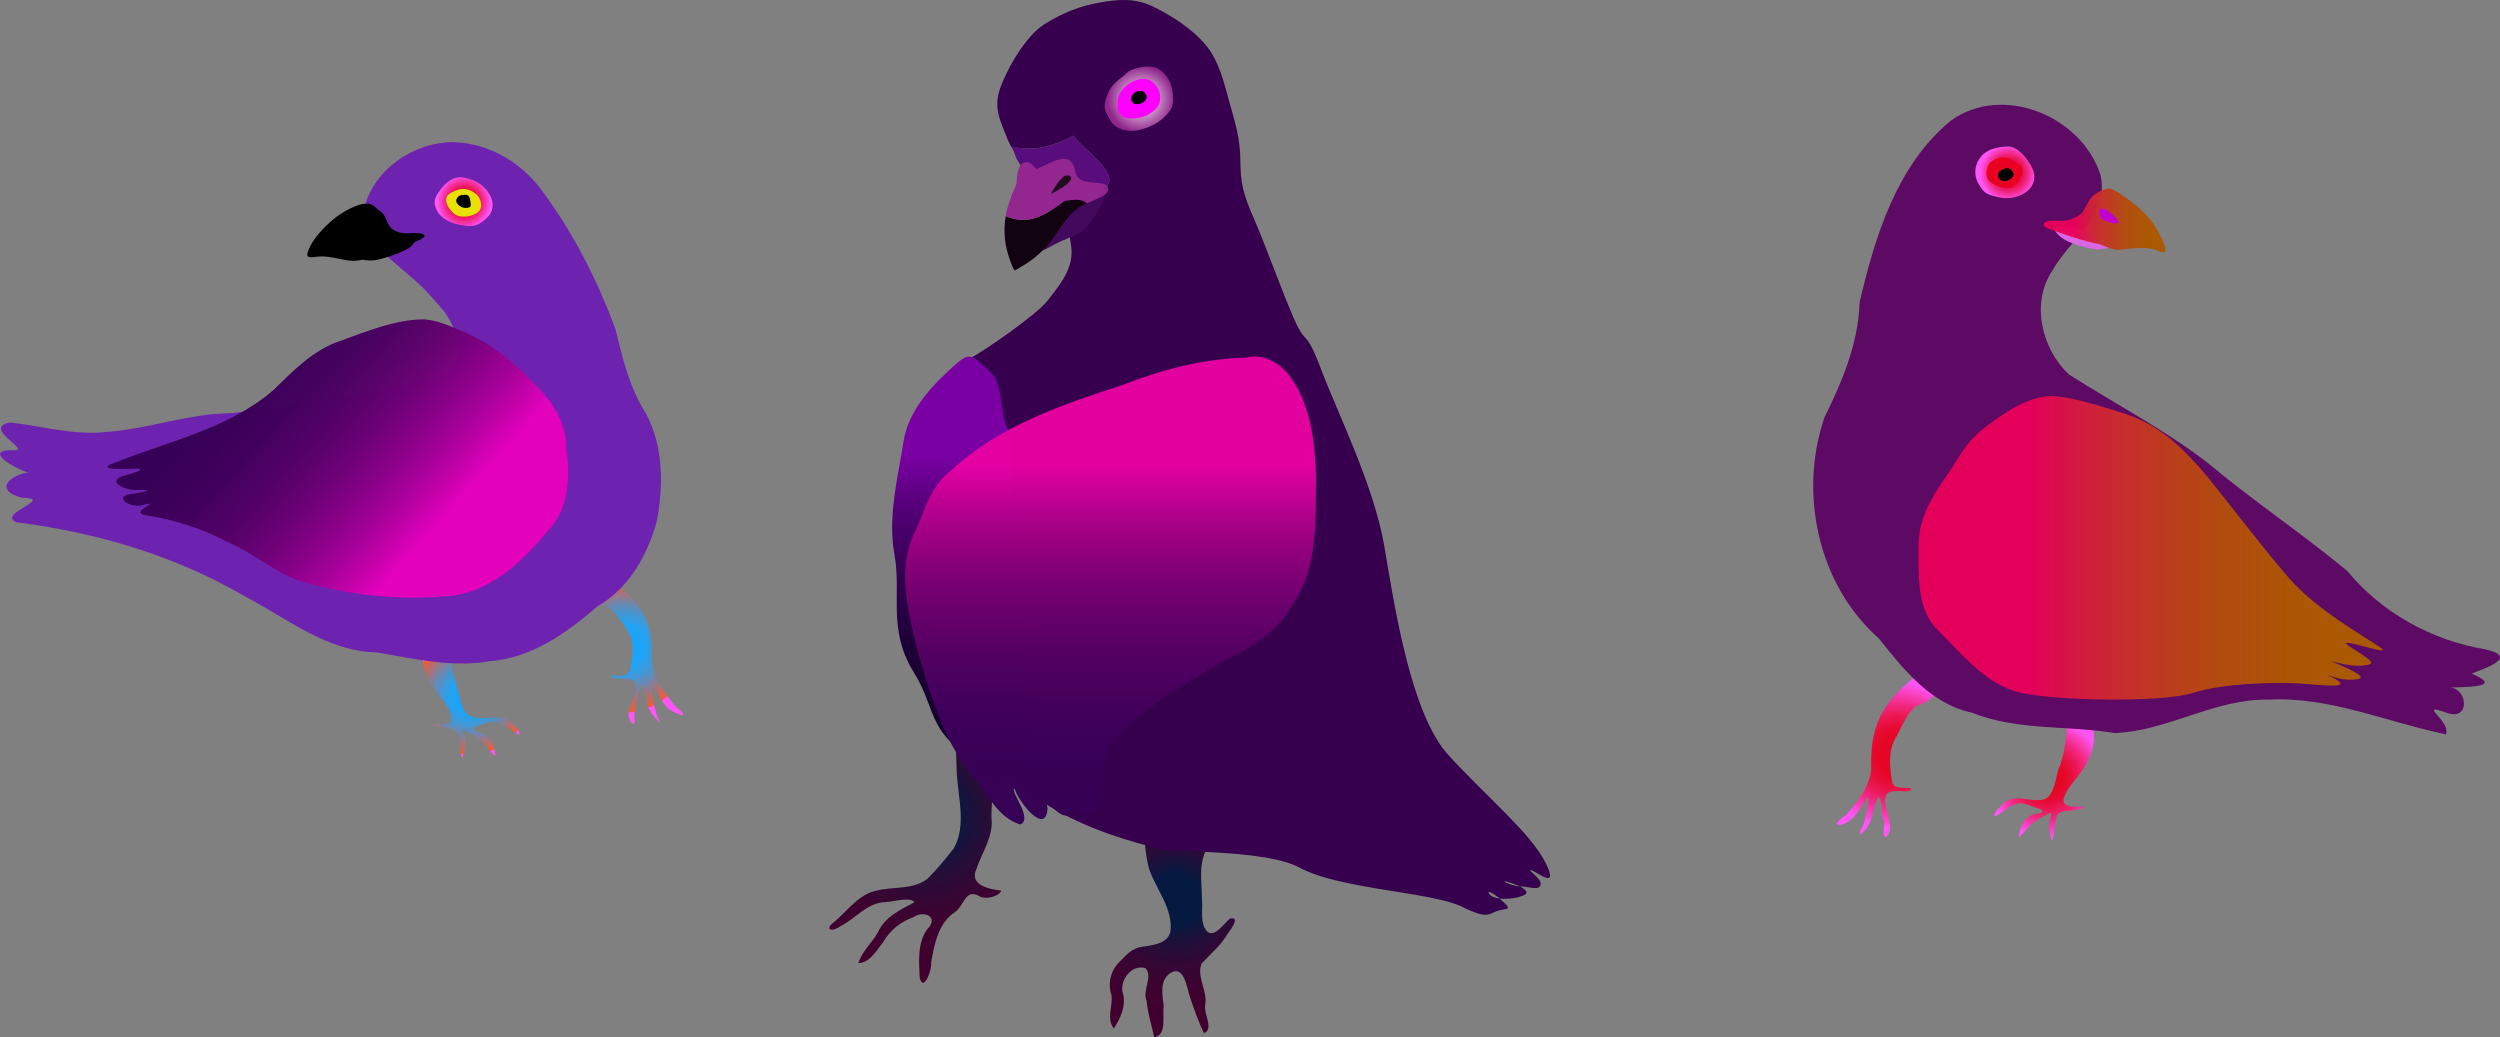 <?xml version="1.0" encoding="UTF-8" standalone="no"?>
<svg
   xmlns:dc="http://purl.org/dc/elements/1.1/"
   xmlns:cc="http://creativecommons.org/ns#"
   xmlns:rdf="http://www.w3.org/1999/02/22-rdf-syntax-ns#"
   xmlns:svg="http://www.w3.org/2000/svg"
   xmlns="http://www.w3.org/2000/svg"
   xmlns:sodipodi="http://sodipodi.sourceforge.net/DTD/sodipodi-0.dtd"
   xmlns:inkscape="http://www.inkscape.org/namespaces/inkscape"
   width="322.404mm"
   height="133.77mm"
   viewBox="0 0 322.404 133.77"
   version="1.1"
   id="svg4321"
   inkscape:version="1.0.2 (e86c870879, 2021-01-15, custom)"
   sodipodi:docname="pigeons.svg">
  <rect x="0" y="0" width="322.404" height="133.77" fill="#808080" stroke="none"/>
  <defs
     id="defs4315">
    <radialGradient
       id="SVGID_9_"
       cx="962.594"
       cy="504.397"
       r="35.52"
       gradientUnits="userSpaceOnUse"
       gradientTransform="matrix(0.265,0,0,0.265,98.103,38.187)">
      <stop
         offset="0.234"
         style="stop-color:#E90020;stop-opacity:0.96"
         id="stop288" />
      <stop
         offset="0.312"
         style="stop-color:#EA0226;stop-opacity:0.964"
         id="stop290" />
      <stop
         offset="0.42"
         style="stop-color:#EB0A38;stop-opacity:0.97"
         id="stop292" />
      <stop
         offset="0.545"
         style="stop-color:#EE1555;stop-opacity:0.976"
         id="stop294" />
      <stop
         offset="0.683"
         style="stop-color:#F3257E;stop-opacity:0.984"
         id="stop296" />
      <stop
         offset="0.832"
         style="stop-color:#F83AB2;stop-opacity:0.991"
         id="stop298" />
      <stop
         offset="0.987"
         style="stop-color:#FE53F0;stop-opacity:0.999"
         id="stop300" />
      <stop
         offset="1"
         style="stop-color:#FF55F6"
         id="stop302" />
    </radialGradient>
    <radialGradient
       id="SVGID_10_"
       cx="1036.044"
       cy="515.898"
       r="28.282"
       gradientUnits="userSpaceOnUse"
       gradientTransform="matrix(0.265,0,0,0.265,98.103,38.187)">
      <stop
         offset="0.234"
         style="stop-color:#E90020;stop-opacity:0.96"
         id="stop307" />
      <stop
         offset="0.312"
         style="stop-color:#EA0226;stop-opacity:0.964"
         id="stop309" />
      <stop
         offset="0.42"
         style="stop-color:#EB0A38;stop-opacity:0.97"
         id="stop311" />
      <stop
         offset="0.545"
         style="stop-color:#EE1555;stop-opacity:0.976"
         id="stop313" />
      <stop
         offset="0.683"
         style="stop-color:#F3257E;stop-opacity:0.984"
         id="stop315" />
      <stop
         offset="0.832"
         style="stop-color:#F83AB2;stop-opacity:0.991"
         id="stop317" />
      <stop
         offset="0.987"
         style="stop-color:#FE53F0;stop-opacity:0.999"
         id="stop319" />
      <stop
         offset="1"
         style="stop-color:#FF55F6"
         id="stop321" />
    </radialGradient>
    <linearGradient
       id="SVGID_11_"
       gradientUnits="userSpaceOnUse"
       x1="975.034"
       y1="404.179"
       x2="1201.366"
       y2="404.179"
       gradientTransform="matrix(0.265,0,0,0.265,98.103,38.187)">
      <stop
         offset="0.234"
         style="stop-color:#E9005A;stop-opacity:0.96"
         id="stop328" />
      <stop
         offset="0.254"
         style="stop-color:#E50654;stop-opacity:0.961"
         id="stop330" />
      <stop
         offset="0.381"
         style="stop-color:#D02436;stop-opacity:0.968"
         id="stop332" />
      <stop
         offset="0.514"
         style="stop-color:#BF3C1E;stop-opacity:0.975"
         id="stop334" />
      <stop
         offset="0.654"
         style="stop-color:#B34D0D;stop-opacity:0.982"
         id="stop336" />
      <stop
         offset="0.808"
         style="stop-color:#AC5703;stop-opacity:0.99"
         id="stop338" />
      <stop
         offset="1"
         style="stop-color:#AA5A00"
         id="stop340" />
    </linearGradient>
    <radialGradient
       id="SVGID_12_"
       cx="1017.148"
       cy="221.147"
       r="13.516"
       gradientUnits="userSpaceOnUse"
       gradientTransform="matrix(0.265,0,0,0.265,98.103,38.187)">
      <stop
         offset="0.234"
         style="stop-color:#E90020;stop-opacity:0.96"
         id="stop345" />
      <stop
         offset="0.312"
         style="stop-color:#EA0226;stop-opacity:0.964"
         id="stop347" />
      <stop
         offset="0.42"
         style="stop-color:#EB0A38;stop-opacity:0.97"
         id="stop349" />
      <stop
         offset="0.545"
         style="stop-color:#EE1555;stop-opacity:0.976"
         id="stop351" />
      <stop
         offset="0.683"
         style="stop-color:#F3257E;stop-opacity:0.984"
         id="stop353" />
      <stop
         offset="0.832"
         style="stop-color:#F83AB2;stop-opacity:0.991"
         id="stop355" />
      <stop
         offset="0.987"
         style="stop-color:#FE53F0;stop-opacity:0.999"
         id="stop357" />
      <stop
         offset="1"
         style="stop-color:#FF55F6"
         id="stop359" />
    </radialGradient>
    <linearGradient
       id="SVGID_13_"
       gradientUnits="userSpaceOnUse"
       x1="1035.829"
       y1="244.623"
       x2="1095.47"
       y2="244.623"
       gradientTransform="matrix(0.265,0,0,0.265,98.103,38.187)">
      <stop
         offset="0.234"
         style="stop-color:#E9005A;stop-opacity:0.96"
         id="stop370" />
      <stop
         offset="0.254"
         style="stop-color:#E50654;stop-opacity:0.961"
         id="stop372" />
      <stop
         offset="0.381"
         style="stop-color:#D02436;stop-opacity:0.968"
         id="stop374" />
      <stop
         offset="0.514"
         style="stop-color:#BF3C1E;stop-opacity:0.975"
         id="stop376" />
      <stop
         offset="0.654"
         style="stop-color:#B34D0D;stop-opacity:0.982"
         id="stop378" />
      <stop
         offset="0.808"
         style="stop-color:#AC5703;stop-opacity:0.99"
         id="stop380" />
      <stop
         offset="1"
         style="stop-color:#AA5A00"
         id="stop382" />
    </linearGradient>
    <radialGradient
       id="SVGID_14_"
       cx="280.184"
       cy="436.584"
       r="32.522"
       gradientTransform="matrix(-0.985,0.175,0.175,0.985,542.98,-27.581)"
       gradientUnits="userSpaceOnUse">
      <stop
         offset="0.234"
         style="stop-color:#15A6FF;stop-opacity:0.96"
         id="stop389" />
      <stop
         offset="0.308"
         style="stop-color:#1BA4F9;stop-opacity:0.964"
         id="stop391" />
      <stop
         offset="0.409"
         style="stop-color:#2D9EE9;stop-opacity:0.969"
         id="stop393" />
      <stop
         offset="0.527"
         style="stop-color:#4A94CE;stop-opacity:0.976"
         id="stop395" />
      <stop
         offset="0.658"
         style="stop-color:#7385A9;stop-opacity:0.983"
         id="stop397" />
      <stop
         offset="0.798"
         style="stop-color:#A77379;stop-opacity:0.99"
         id="stop399" />
      <stop
         offset="0.944"
         style="stop-color:#E65E40;stop-opacity:0.998"
         id="stop401" />
      <stop
         offset="0.98"
         style="stop-color:#F65831"
         id="stop403" />
      <stop
         offset="1"
         style="stop-color:#FF55F6"
         id="stop405" />
    </radialGradient>
    <radialGradient
       id="SVGID_15_"
       cx="351.262"
       cy="471.779"
       r="28.589"
       gradientTransform="matrix(-0.99,-0.14,-0.14,0.99,682.638,58.004)"
       gradientUnits="userSpaceOnUse">
      <stop
         offset="0.234"
         style="stop-color:#15A6FF;stop-opacity:0.96"
         id="stop410" />
      <stop
         offset="0.308"
         style="stop-color:#1BA4F9;stop-opacity:0.964"
         id="stop412" />
      <stop
         offset="0.409"
         style="stop-color:#2D9EE9;stop-opacity:0.969"
         id="stop414" />
      <stop
         offset="0.527"
         style="stop-color:#4A94CE;stop-opacity:0.976"
         id="stop416" />
      <stop
         offset="0.658"
         style="stop-color:#7385A9;stop-opacity:0.983"
         id="stop418" />
      <stop
         offset="0.798"
         style="stop-color:#A77379;stop-opacity:0.99"
         id="stop420" />
      <stop
         offset="0.944"
         style="stop-color:#E65E40;stop-opacity:0.998"
         id="stop422" />
      <stop
         offset="0.98"
         style="stop-color:#F65831"
         id="stop424" />
      <stop
         offset="1"
         style="stop-color:#FF55F6"
         id="stop426" />
    </radialGradient>
    <radialGradient
       id="SVGID_16_"
       cx="387.534"
       cy="234.124"
       r="12.926"
       gradientTransform="matrix(-0.262,-0.037,-0.037,0.262,278.717,53.534)"
       gradientUnits="userSpaceOnUse">
      <stop
         offset="0.234"
         style="stop-color:#E90020;stop-opacity:0.96"
         id="stop437" />
      <stop
         offset="0.312"
         style="stop-color:#EA0226;stop-opacity:0.964"
         id="stop439" />
      <stop
         offset="0.42"
         style="stop-color:#EB0A38;stop-opacity:0.97"
         id="stop441" />
      <stop
         offset="0.545"
         style="stop-color:#EE1555;stop-opacity:0.976"
         id="stop443" />
      <stop
         offset="0.683"
         style="stop-color:#F3257E;stop-opacity:0.984"
         id="stop445" />
      <stop
         offset="0.832"
         style="stop-color:#F83AB2;stop-opacity:0.991"
         id="stop447" />
      <stop
         offset="0.987"
         style="stop-color:#FE53F0;stop-opacity:0.999"
         id="stop449" />
      <stop
         offset="1"
         style="stop-color:#FF55F6"
         id="stop451" />
    </radialGradient>
    <linearGradient
       id="SVGID_17_"
       gradientUnits="userSpaceOnUse"
       x1="315.172"
       y1="385.149"
       x2="496.099"
       y2="385.149"
       gradientTransform="matrix(-0.197,-0.177,-0.177,0.197,302.549,130.841)">
      <stop
         offset="0.234"
         style="stop-color:#E900BD;stop-opacity:0.96"
         id="stop468" />
      <stop
         offset="0.258"
         style="stop-color:#DB00B5;stop-opacity:0.961"
         id="stop470" />
      <stop
         offset="0.347"
         style="stop-color:#AF009C;stop-opacity:0.966"
         id="stop472" />
      <stop
         offset="0.44"
         style="stop-color:#8A0086;stop-opacity:0.971"
         id="stop474" />
      <stop
         offset="0.535"
         style="stop-color:#6B0074;stop-opacity:0.976"
         id="stop476" />
      <stop
         offset="0.635"
         style="stop-color:#530066;stop-opacity:0.981"
         id="stop478" />
      <stop
         offset="0.741"
         style="stop-color:#42005D;stop-opacity:0.987"
         id="stop480" />
      <stop
         offset="0.856"
         style="stop-color:#380057;stop-opacity:0.993"
         id="stop482" />
      <stop
         offset="1"
         style="stop-color:#350055"
         id="stop484" />
    </linearGradient>
    <radialGradient
       id="SVGID_18_"
       cx="677.868"
       cy="586.571"
       r="53.73"
       gradientUnits="userSpaceOnUse"
       gradientTransform="matrix(0.265,0,0,0.265,80.655,35.071)">
      <stop
         offset="0.234"
         style="stop-color:#00153F;stop-opacity:0.96"
         id="stop497" />
      <stop
         offset="0.283"
         style="stop-color:#09123C;stop-opacity:0.963"
         id="stop499" />
      <stop
         offset="0.436"
         style="stop-color:#210A36;stop-opacity:0.971"
         id="stop501" />
      <stop
         offset="0.599"
         style="stop-color:#320432;stop-opacity:0.979"
         id="stop503" />
      <stop
         offset="0.778"
         style="stop-color:#3C012F;stop-opacity:0.988"
         id="stop505" />
      <stop
         offset="1"
         style="stop-color:#3F002E"
         id="stop507" />
    </radialGradient>
    <radialGradient
       id="SVGID_19_"
       cx="661.003"
       cy="197.052"
       r="16.171"
       gradientUnits="userSpaceOnUse"
       gradientTransform="matrix(0.265,0,0,0.265,80.655,35.071)">
      <stop
         offset="0"
         style="stop-color:#FFFFFF"
         id="stop518" />
      <stop
         offset="1"
         style="stop-color:#91278D"
         id="stop520" />
    </radialGradient>
    <radialGradient
       id="SVGID_20_"
       cx="554.836"
       cy="545.724"
       r="66.596"
       gradientUnits="userSpaceOnUse"
       gradientTransform="matrix(0.265,0,0,0.265,80.655,35.071)">
      <stop
         offset="0.234"
         style="stop-color:#00153F;stop-opacity:0.96"
         id="stop537" />
      <stop
         offset="0.283"
         style="stop-color:#09123C;stop-opacity:0.963"
         id="stop539" />
      <stop
         offset="0.436"
         style="stop-color:#210A36;stop-opacity:0.971"
         id="stop541" />
      <stop
         offset="0.599"
         style="stop-color:#320432;stop-opacity:0.979"
         id="stop543" />
      <stop
         offset="0.778"
         style="stop-color:#3C012F;stop-opacity:0.988"
         id="stop545" />
      <stop
         offset="1"
         style="stop-color:#3F002E"
         id="stop547" />
    </radialGradient>
    <linearGradient
       id="SVGID_21_"
       gradientUnits="userSpaceOnUse"
       x1="574.092"
       y1="322.757"
       x2="574.092"
       y2="526.425"
       gradientTransform="matrix(0.265,0,0,0.265,80.655,35.071)">
      <stop
         offset="0.234"
         style="stop-color:#7A00A3"
         id="stop552" />
      <stop
         offset="0.341"
         style="stop-color:#5A007E"
         id="stop554" />
      <stop
         offset="0.452"
         style="stop-color:#400060"
         id="stop556" />
      <stop
         offset="0.57"
         style="stop-color:#2C0048"
         id="stop558" />
      <stop
         offset="0.694"
         style="stop-color:#1D0037"
         id="stop560" />
      <stop
         offset="0.831"
         style="stop-color:#15002D"
         id="stop562" />
      <stop
         offset="1"
         style="stop-color:#12002A"
         id="stop564" />
    </linearGradient>
    <linearGradient
       id="SVGID_22_"
       gradientUnits="userSpaceOnUse"
       x1="647.27"
       y1="322.888"
       x2="647.27"
       y2="550.822"
       gradientTransform="matrix(0.265,0,0,0.265,80.655,35.071)">
      <stop
         offset="0.234"
         style="stop-color:#E900A3;stop-opacity:0.96"
         id="stop569" />
      <stop
         offset="0.258"
         style="stop-color:#DB009D;stop-opacity:0.961"
         id="stop571" />
      <stop
         offset="0.347"
         style="stop-color:#AF008A;stop-opacity:0.966"
         id="stop573" />
      <stop
         offset="0.44"
         style="stop-color:#8A007A;stop-opacity:0.971"
         id="stop575" />
      <stop
         offset="0.535"
         style="stop-color:#6B006C;stop-opacity:0.976"
         id="stop577" />
      <stop
         offset="0.635"
         style="stop-color:#530062;stop-opacity:0.981"
         id="stop579" />
      <stop
         offset="0.741"
         style="stop-color:#42005B;stop-opacity:0.987"
         id="stop581" />
      <stop
         offset="0.856"
         style="stop-color:#380056;stop-opacity:0.993"
         id="stop583" />
      <stop
         offset="1"
         style="stop-color:#350055"
         id="stop585" />
    </linearGradient>
  </defs>
  <sodipodi:namedview
     id="base"
     pagecolor="#ffffff"
     bordercolor="#666666"
     borderopacity="1.0"
     inkscape:pageopacity="0.0"
     inkscape:pageshadow="2"
     inkscape:zoom="0.35"
     inkscape:cx="-10.731768"
     inkscape:cy="278.50795"
     inkscape:document-units="mm"
     inkscape:current-layer="layer1"
     inkscape:document-rotation="0"
     showgrid="false"
     fit-margin-top="0"
     fit-margin-left="0"
     fit-margin-right="0"
     fit-margin-bottom="0"
     inkscape:window-width="1263"
     inkscape:window-height="967"
     inkscape:window-x="52"
     inkscape:window-y="52"
     inkscape:window-maximized="0" />
  <g
     inkscape:label="Taso 1"
     inkscape:groupmode="layer"
     id="layer1"
     transform="translate(-108.673,-74.478)">
    <path
       id="path305"
       style="fill:url(#SVGID_9_);stroke-width:0.265"
       d="m 357.109,160.652 c -2.676,1.933 -5.41,4.219 -6.454,7.474 -0.634,1.799 -0.718,3.728 -0.665,5.614 -0.264,2.301 -1.79,4.192 -3.281,5.855 -0.422,0.282 -1.932,1.43 -0.621,1.231 1.673,-0.355 2.404,-2.064 3.301,-3.324 0.505,-0.781 0.104,0.851 0.093,1.211 -0.153,1.049 -0.422,2.078 -0.958,3 -0.305,0.956 0.985,-0.395 1.126,-0.825 0.631,-1.156 0.636,-2.537 1.27,-3.694 0.699,0.912 0.223,2.189 0.72,3.199 0.116,0.602 -0.337,1.928 0.272,2.06 0.888,-0.878 0.389,-2.207 0.164,-3.25 -0.339,-0.976 -0.727,-2.674 0.831,-2.679 0.641,-0.188 2.175,0.301 2.275,-0.357 -0.856,-0.249 -2.412,0.261 -2.531,-1.044 -0.309,-1.93 -0.486,-4.097 0.671,-5.799 0.716,-1.333 1.257,-2.854 2.498,-3.808 1.153,-0.298 2.098,-1.056 2.883,-1.911 0.739,-0.317 2.117,-1.183 0.863,-1.841 -0.771,-0.466 -1.628,-0.768 -2.456,-1.114 z" />
    <path
       id="path324"
       style="fill:url(#SVGID_10_);stroke-width:0.265"
       d="m 375.23,166.319 c 0.016,2.276 -0.111,4.604 -0.856,6.771 -0.622,1.322 -0.529,2.949 -1.496,4.108 -0.784,0.709 -1.924,0.436 -2.872,0.344 -0.999,-0.147 -2.222,-0.26 -2.962,0.581 -0.401,0.395 -1.472,1.224 -1.08,1.64 1.113,-0.535 1.989,-1.659 3.299,-1.709 0.871,0.064 1.645,0.531 2.48,0.744 0.678,0.241 0.181,0.662 -0.297,0.581 -0.987,0.149 -1.912,0.848 -2.148,1.847 -0.213,0.431 -0.536,1.823 0.128,0.888 0.664,-0.792 1.342,-1.605 2.277,-2.09 0.443,-0.226 1.261,-0.806 1.56,-0.624 -0.183,0.762 -0.487,1.541 -0.23,2.327 0.067,0.322 0.138,1.233 0.312,1.179 0.249,-1.081 0.304,-2.198 0.589,-3.272 0.532,-0.809 1.637,-0.446 2.428,-0.743 0.396,0.039 1.701,-0.36 0.678,-0.399 -0.816,0.03 -2.461,0.195 -2.223,-1.082 0.467,-1.41 1.627,-2.432 2.422,-3.655 0.982,-1.432 1.658,-3.188 1.432,-4.949 -0.108,-0.794 0.031,-1.862 -0.251,-2.484 -1.063,-0.001 -2.126,0.003 -3.189,-0.002 z" />
    <path
       id="path326"
       style="fill:#5c0a63;fill-opacity:1;stroke-width:0.265"
       d="m 373.412,109.28 c 2.215,-3.955 7.33,-7.12 6.143,-12.252 -2.442,-7.585 -12.635,-11.827 -19.324,-6.975 -6.974,5.765 -9.749,14.922 -11.739,23.392 -0.164,5.312 -2.226,10.196 -4.532,14.857 -3.353,9.789 -0.841,21.581 7.022,28.52 3.19,4.019 6.701,8.445 11.998,9.564 5.848,2.347 12.311,1.616 18.418,2.631 6.851,-0.264 12.92,-4.473 19.866,-4.314 7.887,-0.412 15.248,2.919 22.834,4.474 0.741,-1.673 -3.954,-4.233 0.188,-2.746 3.142,1.069 2.608,-3.743 -0.157,-3.248 1.79,-0.172 7.894,0.116 3.296,-1.833 1.58,-0.645 6.209,-2.116 1.792,-3.124 -6.908,-1.154 -13.408,-4.712 -17.861,-10.142 -5.87,-4.844 -12.213,-9.083 -18.05,-13.972 -5.592,-4.304 -11.906,-7.561 -17.812,-11.34 -3.558,-3.323 -4.969,-9.306 -2.081,-13.491 z" />
    <path
       class="st15"
       d="m 367.568,127.558 c -4.9,3.138 -5.44,4.535 -7.011,7.011 -1.572,2.477 -4.474,5.786 -4.474,10.298 0,4.514 -0.122,8.382 2.601,10.983 2.723,2.601 5.98,6.961 10.668,7.985 4.688,1.024 18.127,1.273 22.109,0 3.982,-1.273 11.054,-1.455 14.56,-1.154 3.506,0.302 5.985,0.487 3.445,-0.844 -2.537,-1.331 0,0.302 2.238,0.302 2.238,0 1.754,-0.603 -1.209,-1.873 -2.963,-1.27 0.193,0.183 2.606,0.061 2.413,-0.122 1.384,-0.664 -1.336,-2.418 -2.72,-1.754 5.985,1.511 3.868,0.061 -2.117,-1.45 -8.162,-4.837 -11.668,-8.826 -3.506,-3.99 -9.795,-12.332 -11.546,-14.266 -1.754,-1.934 -4.776,-5.44 -9.612,-7.011 -4.837,-1.572 -8.102,-2.418 -9.975,-2.297 -1.876,0.116 -3.889,1.111 -5.263,1.99 z"
       id="path343"
       style="fill:url(#SVGID_11_);stroke-width:0.265" />
    <path
       class="st16"
       d="m 364.567,94.249 c -1.193,0.971 -1.556,2.72 -0.635,4.112 0.656,0.992 0.783,1.154 2.389,1.535 2.095,0.497 3.929,-0.508 4.442,-1.566 0.513,-1.058 0.241,-1.844 -0.423,-2.902 -0.664,-1.058 -1.693,-2.056 -2.63,-2.056 -0.937,0 -2.326,0.212 -3.143,0.878 z"
       id="path362"
       style="fill:url(#SVGID_12_);stroke-width:0.265" />
    <path
       class="st17"
       d="m 365.573,95.247 c -0.664,0.429 -1.027,1.812 -0.423,2.508 0.603,0.696 2.418,1.331 3.204,0.757 0.786,-0.574 1.722,-2.178 0.664,-2.842 -1.056,-0.667 -1.868,-1.442 -3.445,-0.423 z"
       id="path364"
       style="fill:#e90020;stroke-width:0.265" />
    <path
       d="m 367.356,96.183 c -0.826,0.259 -1.148,0.635 -0.997,1.027 0.151,0.392 0.452,0.696 0.997,0.603 0.545,-0.09 1.209,-0.661 0.937,-1.072 -0.273,-0.41 -0.513,-0.693 -0.937,-0.558 z"
       id="path366"
       style="stroke-width:0.265" />
    <path
       class="st18"
       d="m 373.412,103.719 c 0,0 0.283,0.926 1.492,1.654 1.209,0.725 3.104,1.087 3.911,1.249 0.807,0.161 3.064,-0.484 3.064,-0.484 l -5.805,-2.418 z"
       id="path368"
       style="fill:#d966e3;stroke-width:0.265" />
    <path
       id="path385"
       style="fill:url(#SVGID_13_);stroke-width:0.265"
       d="m 378.852,99.528 c -0.849,0.557 -1.092,1.605 -1.664,2.381 -0.904,0.838 -2.21,1.201 -3.423,1.018 -0.484,0.026 -1.697,-0.03 -1.519,0.673 0.589,0.486 1.383,0.607 2.074,0.896 1.659,0.572 3.33,1.134 5.057,1.458 0.946,0.299 1.863,0.908 2.9,0.706 1.375,-0.17 2.793,-0.341 4.16,-0.032 0.447,0.068 1.343,0.777 1.507,0.066 -0.145,-0.915 -0.632,-1.735 -1.052,-2.549 -1.121,-1.998 -2.975,-3.442 -4.84,-4.706 -0.552,-0.329 -1.16,-0.812 -1.84,-0.571 -0.491,0.129 -0.941,0.378 -1.361,0.658 z" />
    <path
       class="st20"
       d="m 381.794,103.234 c 0,0 0.362,-0.079 -0.445,-0.847 -0.807,-0.765 -1.532,-1.209 -1.812,-0.968 -0.28,0.241 -0.093,1.363 0.519,1.487 0.611,0.124 1.135,0.572 1.738,0.328 z"
       id="path387"
       style="fill:#c000d0;stroke-width:0.265" />
    <g
       id="g431"
       transform="matrix(0.265,0,0,0.265,98.103,38.187)">
      <radialGradient
         id="radialGradient4266"
         cx="280.184"
         cy="436.584"
         r="32.522"
         gradientTransform="matrix(-0.985,0.175,0.175,0.985,542.98,-27.581)"
         gradientUnits="userSpaceOnUse">
        <stop
           offset="0.234"
           style="stop-color:#15A6FF;stop-opacity:0.96"
           id="stop4248" />
        <stop
           offset="0.308"
           style="stop-color:#1BA4F9;stop-opacity:0.964"
           id="stop4250" />
        <stop
           offset="0.409"
           style="stop-color:#2D9EE9;stop-opacity:0.969"
           id="stop4252" />
        <stop
           offset="0.527"
           style="stop-color:#4A94CE;stop-opacity:0.976"
           id="stop4254" />
        <stop
           offset="0.658"
           style="stop-color:#7385A9;stop-opacity:0.983"
           id="stop4256" />
        <stop
           offset="0.798"
           style="stop-color:#A77379;stop-opacity:0.99"
           id="stop4258" />
        <stop
           offset="0.944"
           style="stop-color:#E65E40;stop-opacity:0.998"
           id="stop4260" />
        <stop
           offset="0.98"
           style="stop-color:#F65831"
           id="stop4262" />
        <stop
           offset="1"
           style="stop-color:#FF55F6"
           id="stop4264" />
      </radialGradient>
      <path
         id="path408"
         style="fill:url(#SVGID_14_)"
         d="m 325.2,413.97 c 9.507,4.717 19.841,9.392 25.915,18.55 4.945,7.101 6.139,16.013 5.849,24.471 0.537,8.793 5.53,16.64 11.221,23.08 0.817,1.55 5.451,3.942 3.686,4.989 -3.691,-1.155 -7.673,-2.916 -9.468,-6.588 -1.636,-2.506 -2.871,-5.295 -4.723,-7.641 -0.998,2.625 0.158,6.672 0.586,9.734 0.689,2.765 1.583,5.591 2.758,8.12 -2.179,-2.151 -4.426,-4.492 -5.634,-7.336 -0.624,-3.601 -1.135,-7.35 -2.775,-10.651 -2.022,0.532 -1.722,5.462 -2.868,7.651 -0.967,3.234 -1.347,6.615 -0.98,9.971 -1.177,3.045 -3.401,-2.697 -2.93,-4.309 0.273,-5.093 4.43,-9.527 3.308,-14.767 -2.095,-2.696 -6.289,-1.645 -9.331,-2.251 -1.565,0.304 -4.694,-1.099 -1.496,-1.443 3.698,0.943 8.625,0.107 8.484,-4.634 1.321,-5.942 1.85,-12.806 -1.988,-17.977 -3.228,-4.947 -6.807,-10.629 -12.796,-12.411 -5.914,-0.911 -11.142,-4.028 -16.318,-6.812 -1.37,-3.773 4.052,-5.925 6.497,-7.937 0.986,-0.627 1.991,-1.224 3.003,-1.81 z" />
      <radialGradient
         id="radialGradient4287"
         cx="351.262"
         cy="471.779"
         r="28.589"
         gradientTransform="matrix(-0.99,-0.14,-0.14,0.99,682.638,58.004)"
         gradientUnits="userSpaceOnUse">
        <stop
           offset="0.234"
           style="stop-color:#15A6FF;stop-opacity:0.96"
           id="stop4269" />
        <stop
           offset="0.308"
           style="stop-color:#1BA4F9;stop-opacity:0.964"
           id="stop4271" />
        <stop
           offset="0.409"
           style="stop-color:#2D9EE9;stop-opacity:0.969"
           id="stop4273" />
        <stop
           offset="0.527"
           style="stop-color:#4A94CE;stop-opacity:0.976"
           id="stop4275" />
        <stop
           offset="0.658"
           style="stop-color:#7385A9;stop-opacity:0.983"
           id="stop4277" />
        <stop
           offset="0.798"
           style="stop-color:#A77379;stop-opacity:0.99"
           id="stop4279" />
        <stop
           offset="0.944"
           style="stop-color:#E65E40;stop-opacity:0.998"
           id="stop4281" />
        <stop
           offset="0.98"
           style="stop-color:#F65831"
           id="stop4283" />
        <stop
           offset="1"
           style="stop-color:#FF55F6"
           id="stop4285" />
      </radialGradient>
      <path
         id="path429"
         style="fill:url(#SVGID_15_)"
         d="m 258.79,443.7 c -0.435,8.436 0.46,16.984 2.767,25.114 1.877,4.73 1.836,10.159 4.678,14.488 2.743,3.697 7.893,3.253 11.961,2.959 3.413,-0.245 7.482,-0.841 10.13,1.881 1.5,1.598 5.113,4.746 4.061,6.461 -3.947,-2.595 -7.858,-6.208 -12.88,-6.218 -2.964,0.385 -5.954,1.155 -8.653,2.461 -1.937,2.476 3.983,2.189 5.168,3.914 3.13,2.191 4.818,6.137 4.816,9.876 -2.01,-0.443 -2.923,-3.68 -4.582,-5.098 -3.11,-2.837 -6.585,-5.474 -10.546,-6.979 -2.211,-0.523 1.159,2.98 0.533,4.306 0.239,3.032 -0.373,6.12 -1.341,8.978 -1.249,-1.379 -0.574,-4.805 -1.114,-6.964 -0.388,-2.94 -1.403,-6.871 -4.917,-7.29 -2.979,-0.716 -6.147,-0.899 -8.963,-2.134 2.051,-0.829 4.718,0.313 6.991,-0.279 3.215,-0.232 3.024,-4.107 1.806,-6.218 -2.734,-5.949 -8.06,-10.267 -10.603,-16.341 -2.453,-4.821 -2.995,-10.338 -2.373,-15.653 0.473,-2.363 0.044,-5.77 0.983,-7.476 4.025,0.101 8.055,-0.012 12.078,0.209 z" />
    </g>
    <g
       id="g435"
       style="fill:#6d23b0;fill-opacity:1"
       transform="matrix(0.265,0,0,0.265,98.103,38.187)">
      <path
         id="path433"
         style="fill:#6d23b0;fill-opacity:1"
         d="m 247.06,278.37 c -10.638,-11.287 -27.055,-19.549 -30.675,-35.671 2.253,-21.017 23.338,-36.498 43.772,-36.581 18.195,0.368 34.746,10.557 44.822,25.472 14.602,19.999 25.938,42.487 34.478,65.688 3.409,14.203 6.872,28.557 14.864,41.035 8.418,15.753 8.496,34.905 5.249,52.07 -4.513,16.651 -13.504,32.756 -28.884,41.579 -14.943,12.983 -31.971,25.144 -52.337,26.753 -18.463,3.253 -36.794,-1.174 -54.892,-4.248 -24.536,-0.419 -43.886,-16.631 -64.628,-27.432 -33.832,-19.726 -72.14,-31.015 -110.845,-35.895 -10.301,-4.186 19.444,-11.694 2.548,-11.97 -14.962,-4.002 -4.199,-11.753 3.245,-12.219 -7.453,-2.163 -23.178,-11.607 -6.294,-10.909 6.181,-0.456 -15.968,-10.85 -2.909,-13.494 15.646,1.627 31.225,6.459 47.26,4.576 20.321,-1.358 39.736,-8.954 60.234,-9.081 34.249,-3.362 68.284,-9.324 101.618,-17.798 15.526,-4.47 8.6,-25.517 0.361,-34.046 -2.23,-2.695 -4.624,-5.249 -6.985,-7.828 z" />
    </g>
    <path
       class="st24"
       d="m 171.136,98.673 c 1.085,1.095 1.548,2.72 0.381,3.836 -1.167,1.117 -1.738,1.265 -3.315,1.008 -1.384,-0.228 -2.701,-0.844 -3.244,-2.013 -0.54,-1.169 -0.079,-1.762 0.556,-2.614 0.635,-0.852 1.611,-1.654 2.691,-1.54 1.082,0.114 2.188,0.574 2.932,1.323 z"
       id="path454"
       style="fill:url(#SVGID_16_);stroke-width:0.265" />
    <path
       class="st25"
       d="m 170.104,99.528 c 0.511,0.41 0.966,1.696 0.217,2.307 -0.749,0.611 -2.299,0.844 -3.077,0.204 -0.778,-0.64 -1.625,-2.019 -0.468,-2.664 1.154,-0.646 2.117,-0.818 3.328,0.153 z"
       id="path456"
       style="fill:#e7e000;stroke-width:0.265" />
    <path
       d="m 168.709,99.596 c 0.513,0.011 0.598,0.468 0.675,1.228 0.053,0.513 -0.558,0.513 -0.992,0.423 -0.434,-0.09 -1.066,-0.667 -0.849,-1.085 0.214,-0.421 0.471,-0.579 1.167,-0.566 z"
       id="path458"
       style="stroke-width:0.265" />
    <g
       id="g466"
       transform="matrix(0.265,0,0,0.265,98.103,38.187)">
      <path
         class="st18"
         d="m 242.94,252.74 c -1.88,2.79 -1.98,3.94 -5.51,5.74 -3.54,1.8 -9.46,3.93 -13.79,4.88 -4.33,0.95 -7.91,-0.13 -12.04,-1.19 7.34,-2.76 14.54,-5.91 21.79,-8.9 3.19,-0.16 6.29,-0.34 9.55,-0.53 z"
         id="path460" />
      <path
         class="st26"
         d="m 224.37,239.34 c 3.6,2.34 3.03,4.91 5.31,7.89 2.28,2.97 6.8,3.58 10.12,3.17 3.32,-0.41 10.28,0.34 4.38,3.24 -5.9,2.9 -14.99,5.22 -20.68,7.01 -5.69,1.79 -8.13,3.76 -13.47,3.13 -5.34,-0.63 -10.92,-2.63 -16.06,-1.89 -5.14,0.74 -5.46,-0.06 -3.27,-4.78 2.19,-4.72 7.16,-9.84 11.22,-13.28 4.06,-3.44 11.14,-7.37 15.42,-7.76 4.29,-0.39 4.89,1.89 7.03,3.27 z"
         id="path462" />
      <path
         class="st27"
         d="m 212.71,250.8 c -0.81,-0.41 1.15,-2.41 2.33,-2.9 1.17,-0.49 4.87,-3.88 6.52,-2.13 1.64,1.75 0.01,4.24 -2.13,4.66 -2.15,0.41 -4.52,1.5 -6.72,0.37 z"
         id="path464" />
    </g>
    <path
       id="path487"
       style="fill:url(#SVGID_17_);stroke-width:0.265"
       d="m 167.635,116.929 c 3.705,1.403 6.905,3.816 9.584,6.704 2.41,2.201 4.469,5.105 4.469,8.499 0.47,3.651 0.461,7.816 -2.243,10.668 -3.285,4.014 -7.399,8.005 -12.83,8.539 -6.299,0.585 -12.737,-0.065 -18.816,-1.804 -3.495,-1.043 -6.233,-3.623 -9.559,-5.052 -3.322,-1.761 -6.906,-2.965 -10.621,-3.538 -2.74,-0.364 2.437,-1.999 -0.451,-1.368 -1.654,0.602 -4.231,-1.218 -1.248,-1.437 1.238,-0.179 2.805,-0.493 0.617,-0.483 -1.46,0.252 -4.558,-1.192 -1.639,-1.895 1.035,-0.268 3.12,-0.965 0.798,-0.83 -1.035,0.07 -4.956,0.158 -2.18,-0.797 6.931,-2.78 14.629,-4.357 20.423,-9.356 2.527,-2.462 5.053,-5.112 8.489,-6.287 3.523,-1.264 7.111,-2.794 10.904,-2.833 1.508,0.11 2.936,0.657 4.302,1.269 z" />
    <path
       id="path510"
       style="fill:url(#SVGID_18_);stroke-width:0.265"
       d="m 255.373,175.612 c 1.103,3.507 0.538,7.275 1.458,10.811 0.888,2.744 3.154,5.172 2.78,8.224 -0.466,1.691 -2.475,1.692 -3.879,1.966 -1.286,0.256 -2.091,1.337 -2.968,2.202 -0.936,1.107 -1.23,2.676 -0.743,4.041 0.16,1.408 -0.695,3.012 0.296,4.258 0.907,-1.4 1.665,-3.081 1.104,-4.76 -0.259,-1.628 1.243,-3.537 2.966,-3.023 1.037,1.095 -0.436,2.819 0.146,4.207 0.168,1.601 0.631,3.149 0.999,4.711 1.673,-0.327 1.007,-2.762 1.212,-4.029 -0.169,-1.416 -0.554,-3.239 0.801,-4.213 1.711,-1.189 2.187,1.64 2.503,2.79 0.543,1.671 1.139,3.328 1.883,4.921 1.37,-0.541 -0.136,-2.6 0.182,-3.758 0.263,-1.786 -1.155,-3.542 -0.485,-5.213 1.148,-1.248 2.49,-2.343 3.353,-3.843 0.397,-0.502 1.74,-2.32 0.295,-1.957 -0.908,0.738 -2.326,3.086 -3.306,1.104 -0.495,-1.221 -0.148,-2.564 -0.305,-3.847 -0.004,-1.951 -0.393,-3.986 0.423,-5.84 1.04,-2.73 3.075,-5.145 3.169,-8.179 -0.077,-1.223 1.028,-4.109 -0.937,-4.038 -1.491,0.694 -3.087,1.048 -4.645,1.571 -2.092,0.658 -4.189,1.3 -6.301,1.893 z" />
    <path
       class="st31"
       d="m 251.724,97.989 c 0.402,-1.889 -3.429,-4.268 -4.606,-6.014 -2.77,1.392 -4.958,2.122 -8.086,1.368 0.788,1.177 0.286,1.14 1.378,2.606 1.093,1.466 3.821,4.538 5.297,6.178 0.638,0.706 0.638,1.347 0.852,2.143 1.717,-2.146 3.844,-3.836 5.165,-6.281 z"
       id="path512"
       style="fill:#590c7b;stroke-width:0.265" />
    <path
       class="st29"
       d="m 307.98,185.725 c -1.897,-3.802 -7.652,-8.546 -12.515,-13.867 -4.863,-5.323 -6.951,-19.188 -8.271,-26.956 -1.32,-7.768 -6.099,-17.349 -8.17,-22.844 -2.072,-5.495 -1.839,-2.715 -3.493,-6.514 -1.654,-3.799 -3.715,-9.612 -5.167,-12.912 -1.453,-3.299 -1.709,-4.688 -1.73,-7.504 -0.021,-2.815 -0.701,-4.929 -1.416,-7.49 -0.714,-2.561 -1.336,-5.302 -3.059,-7.369 -1.722,-2.066 -4.424,-3.791 -6.75,-4.927 -2.328,-1.135 -4.464,-0.974 -6.959,-0.529 -2.495,0.445 -4.665,1.273 -7.072,2.778 -2.408,1.505 -4.837,5.704 -5.749,8.353 -0.913,2.648 0.204,4.392 1.037,6.633 0.135,0.368 0.267,0.455 0.392,0.791 3.067,0.688 5.305,0.013 8.057,-1.4 1.18,1.749 5.009,4.125 4.609,6.017 -1.318,2.437 -3.453,4.146 -5.159,6.271 0.026,1.162 0.397,2.024 0.275,3.244 -0.212,2.148 -1.511,3.736 -3.008,5.678 -1.498,1.942 -8.356,6.599 -9.821,7.382 -3.961,2.117 -6.067,9.792 -6.199,11.496 -0.934,12.179 -2.077,22.368 3.667,32.906 5.744,10.538 13.586,15.864 27.157,19.074 1.447,0.341 13.462,0.048 17.611,2.323 5.12,2.807 17.013,3.127 20.96,5.051 3.948,1.924 3.119,0.654 5.585,0.318 1.074,-0.146 -0.82,-1.286 -0.664,-1.349 -0.529,-0.09 -1.199,-0.243 -1.434,-0.691 -0.336,-0.64 1.312,0.566 1.434,0.691 1.058,0.026 2.156,-0.016 3.149,-0.495 0.683,-0.331 -0.185,-0.897 -0.561,-1.077 -0.564,-0.061 -1.638,-0.333 -1.961,-0.611 -0.392,-0.333 1.815,0.524 1.961,0.611 0.59,-0.106 2.109,0.474 2.498,0.026 0.754,-0.865 -1.635,-2.106 -1.124,-2.133 0.511,-0.024 3.789,2.826 1.892,-0.976 z"
       id="path514"
       style="fill:#36004e;fill-opacity:1;stroke-width:0.265" />
    <path
       class="st32"
       d="m 244.305,101.542 c -0.717,1.744 -1.426,3.477 -2.178,5.215 0.796,0.159 1.262,-0.021 2.045,-0.492 0.307,-0.185 1.13,-0.59 1.64,-0.815 0.791,-0.349 1.908,-0.722 2.561,-1.339 1.072,-1.011 2.315,-2.847 2.715,-4.03 0.249,-0.733 0.048,-0.72 0.159,-1.191 0.069,-0.288 -0.011,-0.143 0.04,-0.373 -2.328,1.04 -4.67,1.982 -6.982,3.024 z"
       id="path516"
       style="fill:#43095c;stroke-width:0.265" />
    <path
       class="st33"
       d="m 253.463,84.342 c -0.704,0.545 -1.492,1.172 -1.844,2.035 -0.352,0.863 -0.709,1.762 -0.294,2.609 0.415,0.847 0.812,1.691 1.693,2.045 0.878,0.355 1.791,0.418 2.749,0.172 0.958,-0.246 2.188,-0.802 2.9,-1.476 0.712,-0.675 1.27,-1.265 1.289,-2.217 0.018,-0.953 -0.14,-2.061 -0.614,-2.842 -0.474,-0.781 -1.082,-1.349 -1.924,-1.543 -0.839,-0.193 -2.215,0.09 -2.852,0.386 -0.635,0.299 -0.632,0.468 -1.103,0.831 z"
       id="path523"
       style="fill:url(#SVGID_19_);stroke-width:0.265" />
    <path
       class="st34"
       d="m 254.1,85.387 c -0.577,0.429 -1.222,1.246 -1.259,1.984 -0.037,0.738 -0.198,1.508 0.508,2.066 0.704,0.558 2.593,0.294 3.36,-0.146 0.767,-0.437 1.445,-1.024 1.553,-1.804 0.108,-0.781 -0.066,-1.466 -0.508,-1.99 -0.442,-0.524 -0.979,-0.876 -1.659,-0.852 -0.68,0.024 -1.418,0.312 -1.995,0.741 z"
       id="path525"
       style="fill:#ff00ff;stroke-width:0.265" />
    <path
       d="m 254.838,86.548 c -0.302,0.307 -0.402,0.863 -0.116,1.14 0.286,0.278 0.614,0.28 1.019,0.156 0.407,-0.124 0.934,-0.545 0.781,-1.027 -0.153,-0.482 -0.532,-0.648 -0.894,-0.611 -0.36,0.034 -0.632,0.183 -0.788,0.341 z"
       id="path527"
       style="stroke-width:0.265" />
    <path
       class="st35"
       d="m 248.192,101.003 c 0.243,-0.135 0.426,-0.188 0.659,-0.302 -0.886,-0.712 -1.826,-0.431 -2.868,-0.32 -2.521,1.815 -4.543,3.231 -7.617,1.982 -0.339,2.114 -0.095,3.958 0.638,5.903 0.22,0.585 0.257,0.638 0.511,1.114 1.712,-0.966 3.098,-1.879 4.4,-3.461 1.302,-1.582 2.368,-3.86 4.278,-4.916 z"
       id="path529"
       style="fill:#120311;stroke-width:0.265" />
    <path
       class="st36"
       d="m 251.526,99.137 c 0.116,-0.333 0.024,-0.378 -0.058,-0.64 -0.299,0.532 -0.638,1.019 -1.003,1.487 0.365,-0.148 0.945,-0.511 1.061,-0.847 z"
       id="path531"
       style="fill:#93278f;stroke-width:0.265" />
    <path
       class="st36"
       d="m 250.163,98.066 c -0.942,-0.09 -2.577,-0.093 -2.802,-1.349 -0.225,-1.254 -0.706,-1.968 -1.974,-1.693 -0.987,0.214 -1.437,0.548 -2.201,0.868 -0.397,0.167 -0.487,0.246 -0.833,0.381 -0.482,-0.352 -0.849,-1.151 -1.646,-0.812 -0.796,0.341 -0.847,1.537 -0.937,2.474 -0.029,0.296 -0.005,0.331 -0.302,0.942 -0.299,0.614 -0.968,2.461 -1.085,3.395 -0.003,0.016 -0.018,0.079 -0.013,0.082 3.074,1.262 5.096,-0.164 7.617,-1.976 1.042,-0.111 1.982,-0.394 2.865,0.32 0.54,-0.233 1.079,-0.463 1.611,-0.714 0.373,-0.474 0.704,-0.963 1.008,-1.484 -0.384,-0.376 -0.746,-0.376 -1.31,-0.431 z"
       id="path533"
       style="fill:#93278f;stroke-width:0.265" />
    <path
       class="st37"
       d="m 246.66,97.835 c 0.394,-0.566 -0.037,-0.881 -0.635,-0.677 -0.598,0.206 -1.487,1.693 -1.823,2.328 0.693,-0.349 2.064,-1.085 2.458,-1.651 z"
       id="path535"
       style="fill:#250a24;stroke-width:0.265" />
    <path
       id="path550"
       style="fill:url(#SVGID_20_);stroke-width:0.265"
       d="m 233.291,157.589 c -1.146,5.44 -1.494,11.047 -1.232,16.595 0.168,3.195 1.271,6.702 -0.377,9.688 -1.071,1.367 -2.183,2.732 -3.421,3.954 -2.24,1.677 -5.292,0.742 -7.742,1.91 -1.665,0.85 -2.809,2.406 -4.217,3.6 -1.388,1.01 -0.381,1.38 0.66,0.638 2.015,-0.975 3.478,-3.077 5.872,-3.162 1.105,-0.039 3.206,-0.725 3.765,0.021 -1.804,0.959 -3.857,1.914 -4.717,3.909 -0.781,1.339 -2.04,2.448 -2.512,3.93 1.451,0.016 2.36,-1.654 3.197,-2.707 0.876,-1.498 2.227,-2.614 3.867,-3.188 1.406,-0.991 3.429,-0.03 1.79,1.567 -1.27,1.815 -1.036,4.17 -0.943,6.265 0.536,1.896 1.635,-1.21 1.469,-2.004 0.43,-2.362 0.911,-5.078 3.074,-6.5 1.198,-0.804 1.332,-3.205 3.264,-1.989 0.894,0.366 2.381,-0.037 2.729,-0.779 -1.489,-0.178 -4.2,-0.682 -3.223,-2.789 0.721,-2.18 2.244,-4.216 1.939,-6.627 -0.033,-2.535 0.368,-5.14 1.693,-7.343 1.201,-2.51 1.837,-5.732 0.102,-8.164 -1.47,-2.426 -3.486,-4.459 -5.039,-6.824 z" />
    <path
       class="st39"
       d="m 239.067,136.52 c 0.28,-8.842 -0.415,-4.8 -1.048,-8.882 -0.632,-4.083 -0.582,-4.278 -2.376,-5.887 -1.794,-1.611 -2.029,-1.857 -4.202,0.138 -2.172,1.998 -5.617,5.284 -6.257,9.575 -0.64,4.292 -2.08,9.517 -1.159,14.541 0.921,5.024 -0.918,9.657 2.453,15.102 3.371,5.445 1.278,8.099 10.282,12.795 8.998,4.694 2.027,-28.538 2.307,-37.383 z"
       id="path567"
       style="fill:url(#SVGID_21_);stroke-width:0.265" />
    <path
       id="path588"
       style="fill:url(#SVGID_22_);stroke-width:0.265"
       d="m 269.38,120.598 c -5.472,0.14 -10.808,1.517 -15.882,3.508 -7.889,2.56 -16.044,5.316 -22.224,11.103 -2.467,1.888 -3.298,4.871 -4.474,7.577 -2.634,5.044 -0.97,10.91 0.324,16.091 1.665,5.643 3.374,11.533 7.305,16.069 1.718,2.114 3.033,5.033 5.829,5.858 1.709,-0.753 -1.408,-4.303 -0.742,-4.646 0.431,1.631 4.039,6.233 4.256,2.557 -0.21,-1.302 -1.375,-3.368 0.086,-1.083 0.538,1.474 3.284,3.446 2.793,0.455 0.22,-1.149 -1.917,-4.294 -0.485,-1.57 0.777,2.771 4.22,4.438 4.413,0.561 0.547,-2.656 0.06,-5.829 2.313,-7.815 3.994,-3.863 8.776,-6.852 13.619,-9.537 3.344,-1.651 6.785,-3.59 8.642,-6.98 3.549,-4.758 3.151,-10.995 3.24,-16.611 -0.129,-4.706 -0.69,-9.841 -3.743,-13.631 -1.415,-1.436 -3.195,-2.436 -5.268,-1.907 z"
       inkscape:transform-center-x="70"
       inkscape:transform-center-y="96" />
  </g>
</svg>
